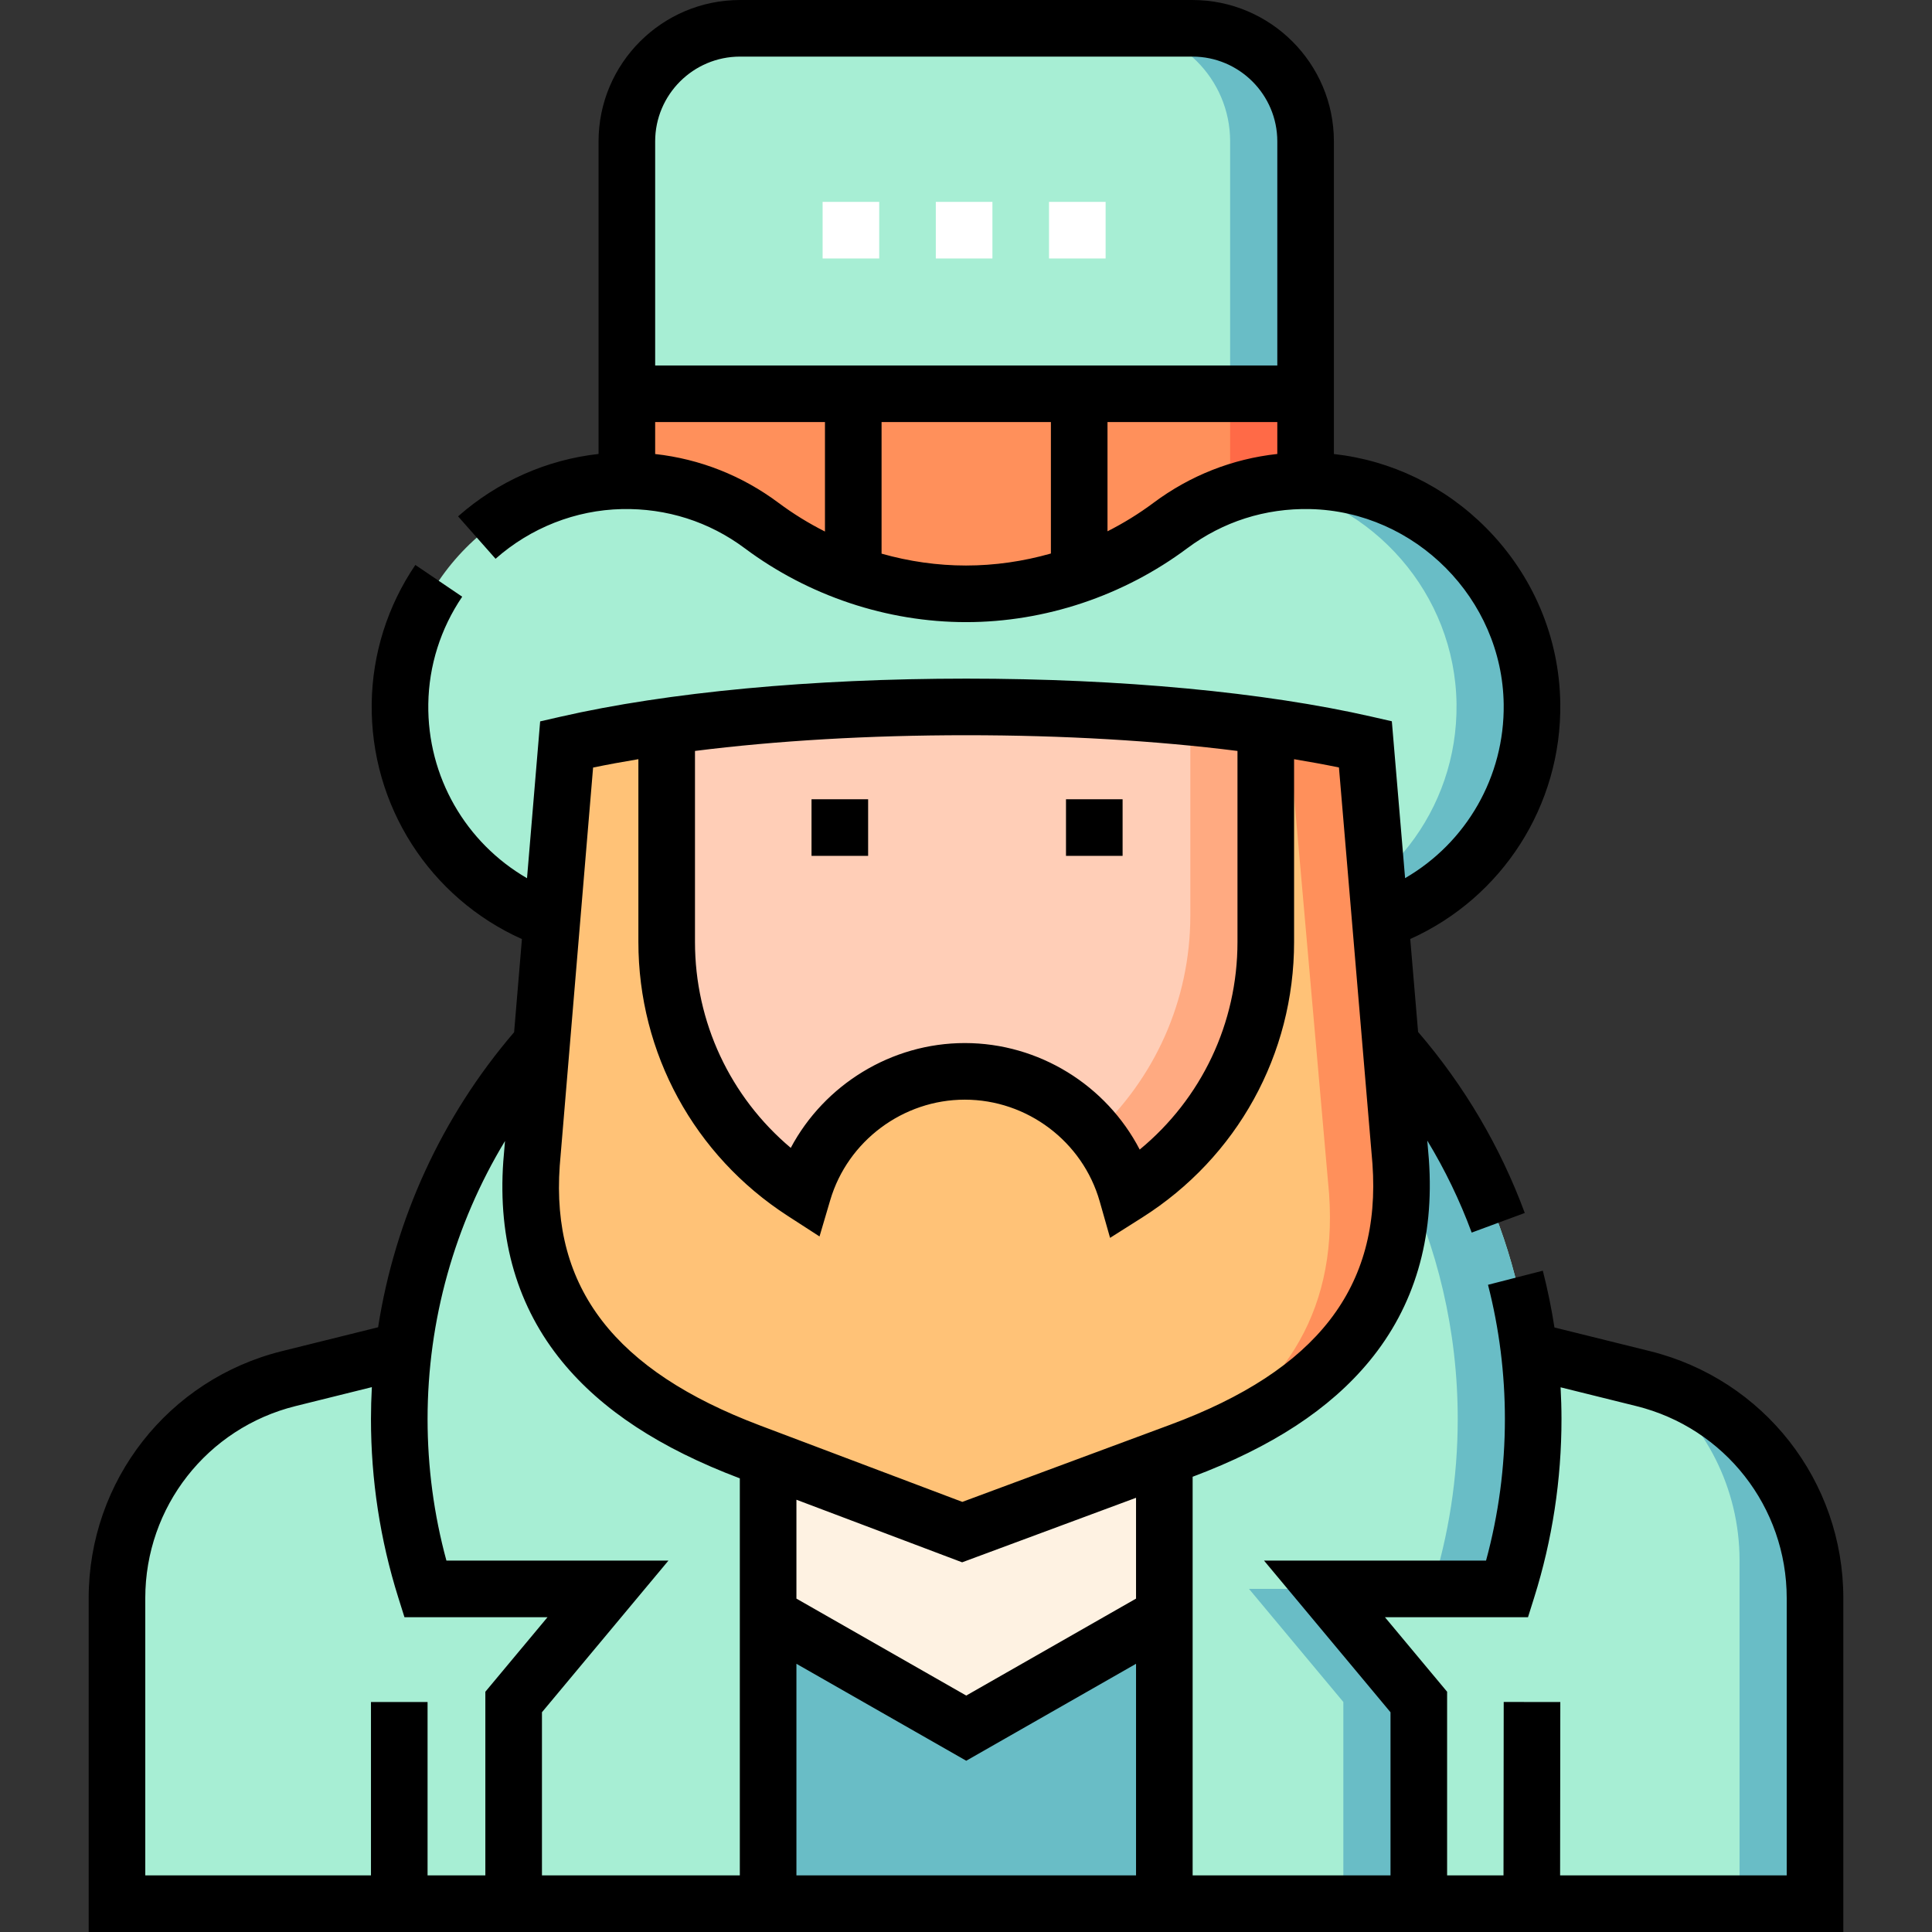 <svg id="Capa_1" enable-background="new 0 0 512 512" height="512" viewBox="0 0 512 512" width="512" xmlns="http://www.w3.org/2000/svg"><rect x="0" y="0" width="512" height="512" fill="#333333" stroke="none"/><g><g><path d="m435.455 365.348-30.242-7.5-298.295-.046-30.383 7.54c-26.752 6.64-45.535 30.638-45.535 58.18v80.978h450v-80.97c0-27.545-18.788-51.546-45.545-58.182z" fill="#a7eed4"/><path d="m437.369 365.867c14.537 11.079 23.631 28.514 23.631 47.672v90.961h20v-80.97c0-26.882-17.898-50.379-43.631-57.663z" fill="#69bdc6"/><path d="m406.312 376.051c0-38.179-14.273-73.022-37.768-99.512l2.649 31.341c2.849 39.847-20.956 62.806-58.438 76.714l-57.755 21.43-56.189-21.222c-37.201-14.05-60.761-36.842-57.951-76.477l2.657-31.715c-23.457 26.482-37.704 61.296-37.704 99.441 0 15.686 2.412 30.809 6.879 45.023h48.433l-25 29.974v53.452h239.875v-53.453l-25-29.974h48.433c4.467-14.213 6.879-29.336 6.879-45.022z" fill="#a7eed4"/><g fill="#69bdc6"><path d="m368.544 276.538 2.649 31.341c.068.944.106 1.87.144 2.795 9.589 19.763 14.976 41.939 14.976 65.376 0 15.686-2.412 30.809-6.879 45.023h20c4.467-14.214 6.879-29.336 6.879-45.023-.001-38.178-14.273-73.021-37.769-99.512z"/><path d="m331 421.073 25 29.974v53.453h20v-53.453l-25-29.974z"/></g><path d="m255 406.024-51.438-19.427v117.903h105v-118.351z" fill="#fef2e2"/><path d="m308.562 504.5v-76.495l-52.5 29.973-52.5-29.973v76.495z" fill="#69bdc6"/><path d="m346 157.306h-179.875v-119.806c0-16.569 13.431-30 30-30h119.875c16.569 0 30 13.431 30 30z" fill="#a7eed4"/><path d="m316 7.5h-20c16.569 0 30 13.42 30 29.974v119.832h20v-119.832c0-16.554-13.431-29.974-30-29.974z" fill="#69bdc6"/><path d="m166.125 104.352h179.875v52.953h-179.875z" fill="#ff905b"/><path d="m326 104.352h20v52.953h-20z" fill="#ff6a47"/><path d="m405.994 186.519c-.43-32.066-26.563-58.41-58.653-59.11-13.96-.305-26.861 4.159-37.193 11.872-15.643 11.678-34.594 18.087-54.122 18.087h-.054c-19.528 0-38.479-6.408-54.121-18.086-10.332-7.713-23.233-12.177-37.193-11.873-32.067.7-58.191 27.008-58.652 59.051-.482 33.512 26.563 60.829 59.994 60.829h180c5.179 0 10.205-.656 15-1.889 26.132-6.72 45.374-30.587 44.994-58.881z" fill="#a7eed4"/><path d="m347.341 127.409c-3.874-.084-7.662.211-11.341.828 28.005 4.755 49.603 29.155 49.994 58.282.38 28.294-18.862 52.161-44.994 58.881-4.794 1.233-9.82 1.889-15 1.889h20c5.179 0 10.205-.656 15-1.889 26.132-6.72 45.374-30.587 44.994-58.881-.43-32.067-26.563-58.41-58.653-59.11z" fill="#69bdc6"/><path d="m198.811 384.802 56.189 21.222 57.756-21.431c37.482-13.908 61.286-36.867 58.438-76.714l-9.352-110.644c-26.7-6.098-64.22-9.894-105.779-9.894-41.621 0-79.191 3.807-105.899 9.92l-9.304 111.063c-2.81 39.636 20.75 62.428 57.951 76.478z" fill="#ffc277"/><path d="m371.193 307.879-9.352-110.644c-6.249-1.427-13.098-2.727-20.446-3.882l10.826 122.987c2.342 32.761-13.342 54.1-39.822 68.385l.356-.132c37.483-13.907 61.287-36.867 58.438-76.714z" fill="#ff905b"/><path d="m212.827 315.925c5.456-18.498 22.571-32.004 42.852-32.004 20.433 0 37.649 13.709 42.97 32.419 22.107-13.991 36.797-38.629 36.797-66.71v-57.169c-22.885-3.239-50.134-5.12-79.383-5.12s-56.498 1.88-79.383 5.12v57.169c-.001 27.806 14.402 52.235 36.147 66.295z" fill="#ffceb7"/><path d="m315.446 190.096v52.541c0 22.794-9.68 43.319-25.149 57.723 3.791 4.643 6.668 10.06 8.352 15.981 22.107-13.991 36.797-38.629 36.797-66.71v-57.169c-6.345-.899-13.035-1.688-20-2.366z" fill="#ffaa81"/></g><g><path d="m437.26 358.069-25.316-6.278c-.784-5.067-1.807-10.09-3.08-15.043l-14.527 3.734c2.97 11.554 4.476 23.521 4.476 35.569 0 12.746-1.679 25.343-4.995 37.522h-58.84l33.522 40.191v43.236h-52.438v-105.643c21.003-7.889 36.331-17.907 46.821-30.621 11.974-14.511 17.286-32.475 15.783-53.489l-.421-4.978c4.678 7.713 8.616 15.857 11.768 24.381l14.069-5.202c-6.502-17.584-16.013-33.709-28.271-47.976l-2.082-24.626c24.36-10.947 40.127-35.336 39.764-62.428-.235-17.464-7.206-33.978-19.63-46.499-10.992-11.078-25.148-17.907-40.364-19.6v-82.845c.001-20.663-16.821-37.474-37.499-37.474h-119.875c-20.678 0-37.5 16.811-37.5 37.474v82.827c-13.712 1.521-26.753 7.281-37.229 16.541l9.934 11.239c9.308-8.227 21.203-12.905 33.492-13.173 11.841-.248 23.098 3.332 32.543 10.384 16.91 12.625 37.724 19.577 58.662 19.577 20.884 0 41.698-6.952 58.608-19.577 9.445-7.052 20.689-10.64 32.542-10.384 27.922.609 50.943 23.808 51.317 51.712.258 19.234-9.939 36.715-26.129 46.092l-3.513-41.568-5.342-1.22c-28.465-6.501-66.625-10.082-107.449-10.082-40.891 0-79.094 3.59-107.572 10.109l-5.343 1.223-3.481 41.557c-16.227-9.38-26.438-26.889-26.161-46.164.146-10.144 3.252-19.977 8.984-28.436l-12.418-8.414c-7.377 10.889-11.376 23.557-11.564 36.634-.391 27.144 15.394 51.568 39.807 62.515l-2.068 24.682c-19.155 22.336-31.558 49.418-36.045 78.193l-25.473 6.322c-30.161 7.486-51.227 34.403-51.227 65.458v88.479h465v-88.47c0-31.06-21.071-57.979-51.24-65.461zm-241.135-343.069h119.875c12.407 0 22.5 10.082 22.5 22.474v59.378h-164.875v-59.378c0-12.392 10.093-22.474 22.5-22.474zm-22.5 105.321v-8.469h45v29.009c-4.291-2.168-8.412-4.697-12.287-7.589-9.693-7.237-20.867-11.635-32.713-12.951zm82.348 29.547c-7.542 0-15.074-1.083-22.348-3.146v-34.871h44.875v34.834c-7.323 2.089-14.915 3.183-22.527 3.183zm49.689-16.596c-3.837 2.864-7.915 5.372-12.162 7.526v-28.946h45v8.452c-11.894 1.297-23.11 5.705-32.838 12.968zm-4.6 290.378-45 25.692-45-25.692v-26.204l43.914 16.586 46.086-17.101zm-90 17.273 45 25.692 45-25.692v56.077h-90zm116.884-241.913v50.62c0 21.538-9.542 41.517-25.91 55.016-8.828-17.015-26.667-28.225-46.357-28.225-19.46 0-37.202 11.028-46.119 27.778-16.036-13.5-25.381-33.312-25.381-54.569v-50.622c21.568-2.719 46.142-4.167 71.883-4.167 25.738.001 50.313 1.449 71.884 4.169zm-158.767 2.184v48.436c0 29.432 14.794 56.569 39.576 72.593l8.427 5.449 2.839-9.625c4.624-15.677 19.288-26.625 35.659-26.625 16.537 0 31.24 11.091 35.756 26.971l2.745 9.652 8.479-5.367c25.226-15.965 40.286-43.272 40.286-73.047v-48.436c4.108.682 8.088 1.41 11.889 2.194l8.878 105.025c2.341 32.747-14.68 54.719-53.566 69.148l-55.123 20.454-53.562-20.23c-38.542-14.557-55.422-36.46-53.127-68.835l8.841-105.539c3.835-.794 7.854-1.529 12.003-2.218zm-35.347 101.183-.454 5.418c-1.475 20.802 3.793 38.675 15.657 53.123 10.477 12.76 25.862 22.855 47.027 30.862v105.22h-52.437v-43.236l33.522-40.191h-58.84c-3.316-12.18-4.995-24.776-4.995-37.522 0-26.159 7.172-51.588 20.52-73.674zm-95.332 121.144c0-24.147 16.384-45.078 39.842-50.899l20.205-5.015c-.15 2.805-.235 5.62-.235 8.443 0 16.115 2.431 32.019 7.225 47.271l1.65 5.251h37.916l-16.478 19.756v48.672h-15.313v-45.953h-15v45.953h-59.812zm435 73.479h-60.054l.054-45.944-15-.018-.054 45.962h-14.946v-48.67l-16.478-19.756h37.915l1.65-5.251c4.794-15.252 7.225-31.157 7.225-47.271 0-2.806-.091-5.607-.238-8.402l20.075 4.979c23.463 5.819 39.851 26.751 39.851 50.902z"/><path d="m215.062 211.813h15v15h-15z"/><path d="m282.5 211.813h15v15h-15z"/><path d="m293 68.5h-15v-15h15zm-30 0h-15v-15h15zm-30 0h-15v-15h15z" fill="#fff"/></g></g></svg>